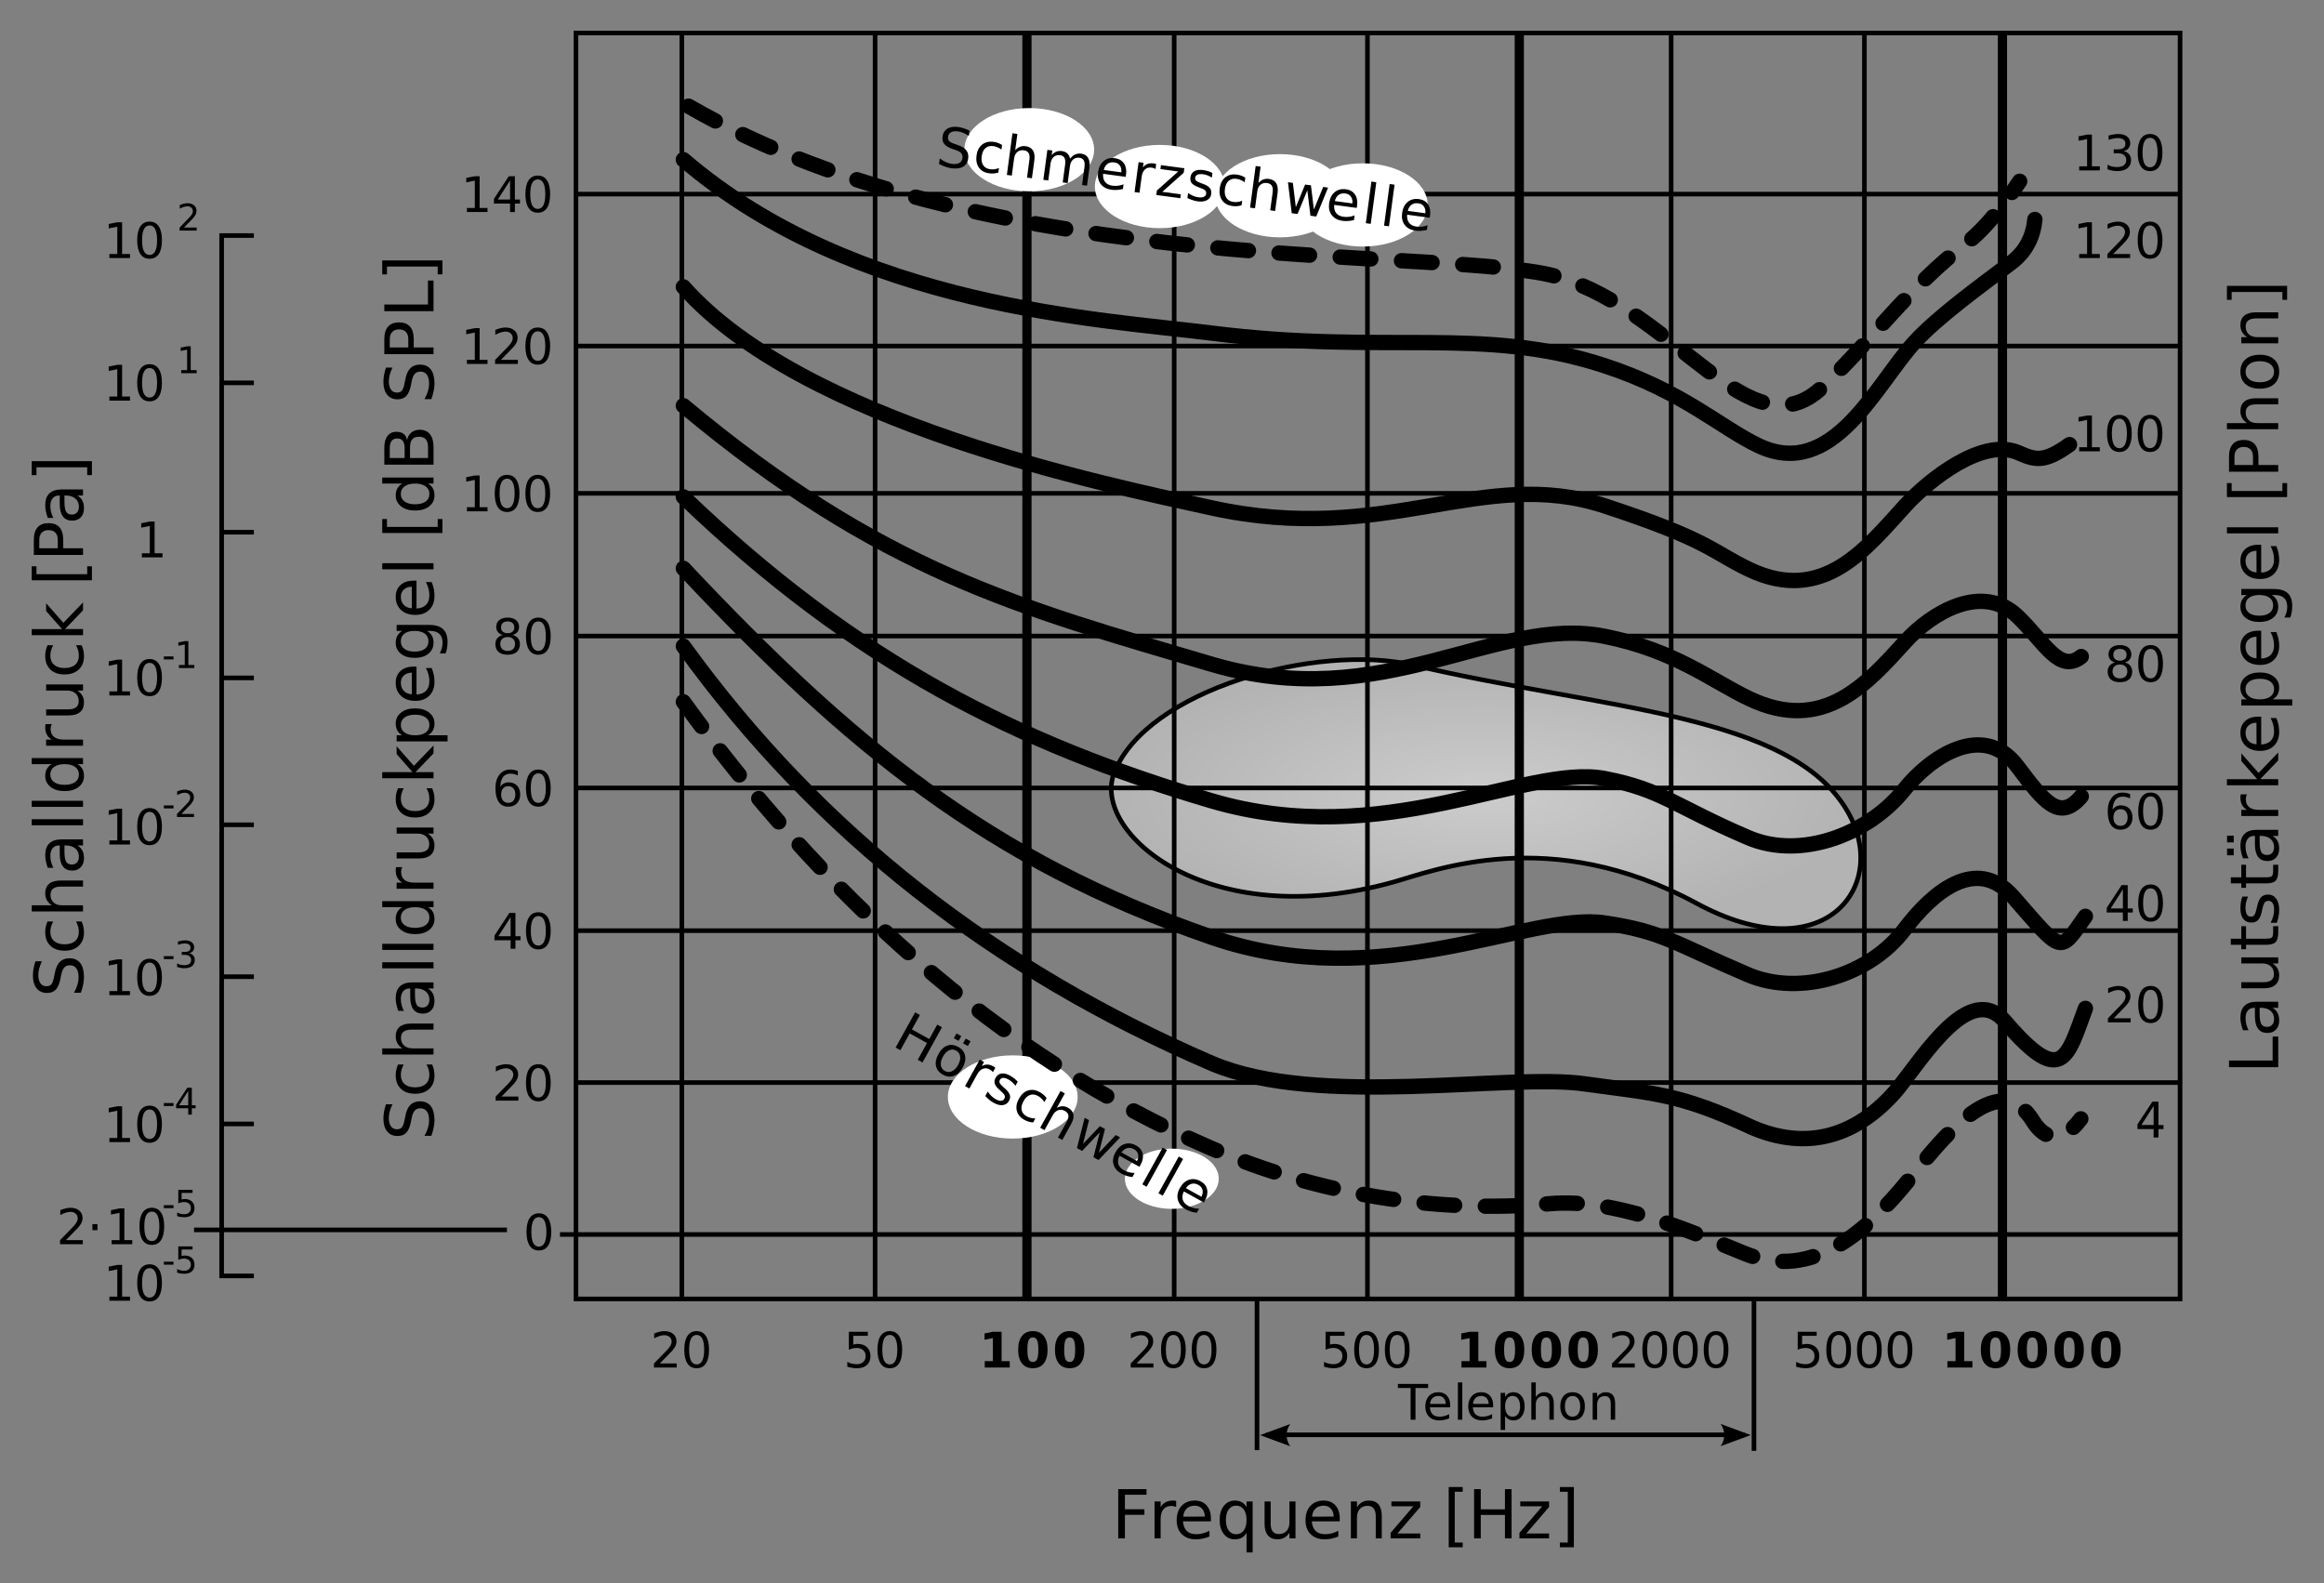 <?xml version="1.0" encoding="UTF-8"?>
<svg width="800px" height="545px" version="1.1" viewBox="0 0 800 545" xmlns="http://www.w3.org/2000/svg" xmlns:xlink="http://www.w3.org/1999/xlink">
<rect x="0" y="0" width="800" height="545" fill="#808080" stroke="none"/>
<defs>
<symbol id="an" overflow="visible">
<path d="m-16.938-2.281v-2.297h15.016v-8.25h1.922v10.547z"/>
</symbol>
<symbol id="j" overflow="visible">
<path d="m-6.391-7.969c0 1.688 0.195 2.859 0.578 3.516 0.387 0.648 1.047 0.969 1.984 0.969 0.742 0 1.328-0.242 1.766-0.734 0.43-0.488 0.641-1.148 0.641-1.984 0-1.164-0.406-2.098-1.219-2.797-0.82-0.695-1.914-1.047-3.281-1.047h-0.469zm-0.859-4.172h7.25v2.094h-1.922c0.773 0.48 1.34 1.074 1.703 1.781 0.363 0.711 0.547 1.578 0.547 2.609 0 1.305-0.363 2.34-1.094 3.109-0.727 0.773-1.707 1.156-2.938 1.156-1.426 0-2.5-0.477-3.219-1.438-0.727-0.957-1.094-2.391-1.094-4.297v-2.922h-0.203c-0.969 0-1.711 0.32-2.234 0.953-0.531 0.625-0.797 1.512-0.797 2.656 0 0.73 0.09 1.438 0.266 2.125 0.18 0.688 0.438 1.352 0.781 1.984h-1.922c-0.289-0.758-0.508-1.5-0.656-2.219-0.156-0.719-0.234-1.422-0.234-2.109 0-1.832 0.48-3.203 1.438-4.109 0.949-0.914 2.391-1.375 4.328-1.375z"/>
</symbol>
<symbol id="q" overflow="visible">
<path d="m-5.016-1.969h-7.688v-2.094h7.609c1.199 0 2.102-0.234 2.703-0.703 0.605-0.469 0.906-1.172 0.906-2.109 0-1.133-0.359-2.023-1.078-2.672-0.719-0.656-1.695-0.984-2.938-0.984h-7.203v-2.094h12.703v2.094h-1.953c0.773 0.5 1.344 1.09 1.719 1.766 0.375 0.668 0.562 1.445 0.562 2.328 0 1.461-0.453 2.57-1.359 3.328-0.906 0.762-2.234 1.141-3.984 1.141z"/>
</symbol>
<symbol id="ak" overflow="visible">
<path d="m-16.312-4.25h3.609v-4.312h1.625v4.312h6.891c1.043 0 1.711-0.141 2-0.422 0.293-0.289 0.438-0.875 0.438-1.75v-2.141h1.75v2.141c0 1.617-0.297 2.731-0.891 3.344-0.602 0.617-1.703 0.922-3.297 0.922h-6.891v1.531h-1.625v-1.531h-3.609z"/>
</symbol>
<symbol id="bw" overflow="visible">
<path d="m-12.328-10.297h1.969c-0.301 0.594-0.523 1.211-0.672 1.844-0.156 0.637-0.234 1.293-0.234 1.969 0 1.043 0.164 1.824 0.484 2.344 0.312 0.512 0.789 0.766 1.422 0.766 0.48 0 0.859-0.18 1.141-0.547 0.273-0.375 0.531-1.125 0.781-2.25l0.172-0.703c0.312-1.488 0.762-2.547 1.344-3.172 0.574-0.625 1.383-0.938 2.422-0.938 1.18 0 2.109 0.469 2.797 1.406s1.031 2.227 1.031 3.859c0 0.68-0.07 1.387-0.203 2.125-0.125 0.742-0.32 1.516-0.594 2.328h-2.156c0.406-0.77 0.711-1.531 0.906-2.281 0.199-0.75 0.297-1.488 0.297-2.219 0-0.988-0.164-1.742-0.5-2.266-0.332-0.531-0.805-0.797-1.422-0.797-0.57 0-1.008 0.195-1.312 0.578-0.301 0.375-0.594 1.211-0.875 2.5l-0.156 0.734c-0.281 1.293-0.703 2.231-1.266 2.812-0.562 0.574-1.332 0.859-2.312 0.859-1.195 0-2.117-0.422-2.766-1.266-0.656-0.852-0.984-2.062-0.984-3.625 0-0.77 0.059-1.492 0.172-2.172 0.117-0.688 0.289-1.316 0.516-1.891z"/>
</symbol>
<symbol id="bv" overflow="visible">
<path d="m-6.391-7.969c0 1.688 0.195 2.859 0.578 3.516 0.387 0.648 1.047 0.969 1.984 0.969 0.742 0 1.328-0.242 1.766-0.734 0.43-0.488 0.641-1.148 0.641-1.984 0-1.164-0.406-2.098-1.219-2.797-0.82-0.695-1.914-1.047-3.281-1.047h-0.469zm-0.859-4.172h7.25v2.094h-1.922c0.773 0.48 1.34 1.074 1.703 1.781 0.363 0.711 0.547 1.578 0.547 2.609 0 1.305-0.363 2.34-1.094 3.109-0.727 0.773-1.707 1.156-2.938 1.156-1.426 0-2.5-0.477-3.219-1.438-0.727-0.957-1.094-2.391-1.094-4.297v-2.922h-0.203c-0.969 0-1.711 0.32-2.234 0.953-0.531 0.625-0.797 1.512-0.797 2.656 0 0.73 0.09 1.438 0.266 2.125 0.18 0.688 0.438 1.352 0.781 1.984h-1.922c-0.289-0.758-0.508-1.5-0.656-2.219-0.156-0.719-0.234-1.422-0.234-2.109 0-1.832 0.48-3.203 1.438-4.109 0.949-0.914 2.391-1.375 4.328-1.375zm-10.359 4.328v-2.312h2.297v2.312zm0 4.438v-2.312h2.297v2.312z"/>
</symbol>
<symbol id="p" overflow="visible">
<path d="m-10.75-9.562c-0.133 0.242-0.234 0.5-0.297 0.781-0.07 0.273-0.109 0.574-0.109 0.906 0 1.18 0.387 2.086 1.156 2.719 0.773 0.625 1.875 0.938 3.312 0.938h6.688v2.109h-12.703v-2.109h1.969c-0.77-0.438-1.344-1.004-1.719-1.703-0.375-0.707-0.562-1.562-0.562-2.562 0-0.145 0.012-0.305 0.031-0.484 0.023-0.176 0.047-0.367 0.078-0.578z"/>
</symbol>
<symbol id="o" overflow="visible">
<path d="m-17.656-2.109v-2.109h10.422l-5.469-6.219v-2.672l5.938 6.734 6.766-7.016v2.719l-6.203 6.453h6.203v2.109z"/>
</symbol>
<symbol id="g" overflow="visible">
<path d="m-6.875-13.062h1.016v9.594c1.438-0.082 2.539-0.508 3.297-1.281 0.75-0.781 1.125-1.863 1.125-3.25 0-0.801-0.098-1.578-0.297-2.328-0.195-0.758-0.492-1.508-0.891-2.25h1.984c0.312 0.75 0.555 1.523 0.719 2.312 0.164 0.781 0.25 1.578 0.25 2.391 0 2.023-0.586 3.625-1.766 4.812-1.176 1.188-2.773 1.781-4.797 1.781-2.07 0-3.719-0.562-4.938-1.688-1.227-1.125-1.844-2.641-1.844-4.547 0-1.707 0.555-3.055 1.656-4.047 1.094-1 2.59-1.5 4.484-1.5zm-0.609 2.078c-1.145 0.023-2.055 0.344-2.734 0.969-0.688 0.625-1.031 1.453-1.031 2.484 0 1.156 0.336 2.09 1 2.797 0.656 0.699 1.586 1.102 2.781 1.203z"/>
</symbol>
<symbol id="am" overflow="visible">
<path d="m-1.906-4.219h6.734v2.109h-17.531v-2.109h1.922c-0.75-0.438-1.305-0.988-1.672-1.656-0.375-0.664-0.562-1.469-0.562-2.406 0-1.539 0.617-2.789 1.844-3.75 1.219-0.969 2.828-1.453 4.828-1.453s3.617 0.484 4.844 1.453c1.219 0.961 1.828 2.211 1.828 3.75 0 0.938-0.184 1.742-0.547 2.406-0.363 0.668-0.926 1.219-1.688 1.656zm-4.438-7.094c-1.531 0-2.734 0.32-3.609 0.953-0.875 0.625-1.312 1.492-1.312 2.594 0 1.105 0.438 1.977 1.312 2.609 0.875 0.625 2.078 0.938 3.609 0.938 1.543 0 2.75-0.312 3.625-0.938 0.867-0.633 1.297-1.504 1.297-2.609 0-1.102-0.43-1.969-1.297-2.594-0.875-0.633-2.082-0.953-3.625-0.953z"/>
</symbol>
<symbol id="al" overflow="visible">
<path d="m-6.5-10.562c-1.508 0-2.68 0.312-3.516 0.938-0.832 0.625-1.25 1.5-1.25 2.625s0.418 2 1.25 2.625c0.836 0.625 2.008 0.938 3.516 0.938 1.5 0 2.668-0.312 3.5-0.938 0.836-0.625 1.25-1.5 1.25-2.625s-0.414-2-1.25-2.625c-0.832-0.625-2-0.938-3.5-0.938zm4.922-2.078c2.164 0 3.773 0.48 4.828 1.438 1.051 0.961 1.578 2.434 1.578 4.422 0 0.73-0.059 1.422-0.172 2.078-0.105 0.648-0.273 1.277-0.5 1.891h-2.016c0.32-0.613 0.562-1.219 0.719-1.812 0.164-0.602 0.25-1.211 0.25-1.828 0-1.375-0.359-2.398-1.078-3.078-0.711-0.688-1.789-1.031-3.234-1.031h-1.031c0.75 0.438 1.312 0.996 1.688 1.672 0.367 0.668 0.547 1.469 0.547 2.406 0 1.562-0.594 2.824-1.781 3.781-1.188 0.949-2.758 1.422-4.719 1.422-1.969 0-3.547-0.473-4.734-1.422-1.188-0.957-1.781-2.219-1.781-3.781 0-0.938 0.188-1.738 0.562-2.406 0.367-0.676 0.922-1.234 1.672-1.672h-1.922v-2.078z"/>
</symbol>
<symbol id="f" overflow="visible">
<path d="m-17.656-2.188v-2.094h17.656v2.094z"/>
</symbol>
<symbol id="k" overflow="visible"></symbol>
<symbol id="w" overflow="visible">
<path d="m-17.656-2v-4.812h1.625v2.719h17.469v-2.719h1.625v4.812z"/>
</symbol>
<symbol id="v" overflow="visible">
<path d="m-15.062-4.578h6.375v-2.875c0-1.07-0.273-1.898-0.828-2.484-0.551-0.582-1.336-0.875-2.359-0.875-1.008 0-1.789 0.293-2.344 0.875-0.562 0.586-0.844 1.414-0.844 2.484zm-1.875 2.297v-5.172c0-1.906 0.434-3.344 1.297-4.312 0.855-0.969 2.109-1.453 3.766-1.453 1.668 0 2.93 0.484 3.781 1.453 0.855 0.969 1.281 2.406 1.281 4.312v2.875h6.812v2.297z"/>
</symbol>
<symbol id="u" overflow="visible">
<path d="m-7.672-12.766h7.672v2.094h-7.594c-1.207 0-2.109 0.234-2.703 0.703-0.602 0.469-0.906 1.172-0.906 2.109 0 1.125 0.359 2.016 1.078 2.672 0.719 0.648 1.699 0.969 2.938 0.969h7.188v2.109h-17.656v-2.109h6.922c-0.758-0.5-1.328-1.086-1.703-1.766-0.383-0.676-0.578-1.457-0.578-2.344 0-1.457 0.453-2.562 1.359-3.312s2.234-1.125 3.984-1.125z"/>
</symbol>
<symbol id="bz" overflow="visible">
<path d="m-11.25-7.125c0 1.125 0.438 2.016 1.312 2.672 0.875 0.648 2.074 0.969 3.594 0.969 1.523 0 2.719-0.32 3.594-0.969 0.875-0.645 1.312-1.535 1.312-2.672 0-1.102-0.438-1.977-1.312-2.625-0.883-0.656-2.082-0.984-3.594-0.984-1.5 0-2.691 0.328-3.578 0.984-0.883 0.648-1.328 1.523-1.328 2.625zm-1.766 0c0-1.812 0.594-3.234 1.781-4.266 1.18-1.039 2.809-1.562 4.891-1.562 2.086 0 3.719 0.523 4.906 1.562 1.18 1.031 1.766 2.453 1.766 4.266 0 1.836-0.586 3.266-1.766 4.297-1.188 1.031-2.82 1.547-4.906 1.547-2.082 0-3.711-0.516-4.891-1.547-1.188-1.031-1.781-2.461-1.781-4.297z"/>
</symbol>
<symbol id="by" overflow="visible">
<path d="m-7.672-12.766h7.672v2.094h-7.594c-1.207 0-2.109 0.234-2.703 0.703-0.602 0.469-0.906 1.172-0.906 2.109 0 1.125 0.359 2.016 1.078 2.672 0.719 0.648 1.699 0.969 2.938 0.969h7.188v2.109h-12.703v-2.109h1.969c-0.758-0.5-1.328-1.086-1.703-1.766-0.383-0.676-0.578-1.457-0.578-2.344 0-1.457 0.453-2.562 1.359-3.312s2.234-1.125 3.984-1.125z"/>
</symbol>
<symbol id="t" overflow="visible">
<path d="m-17.656-7.078h20.719v4.812h-1.625v-2.703h-17.469v2.703h-1.625z"/>
</symbol>
<symbol id="s" overflow="visible">
<path d="m-16.375-12.438h2.234c-0.414 0.867-0.727 1.684-0.938 2.453-0.207 0.773-0.312 1.516-0.312 2.234 0 1.25 0.246 2.215 0.734 2.891 0.48 0.68 1.168 1.016 2.062 1.016 0.75 0 1.32-0.223 1.703-0.672 0.375-0.445 0.684-1.301 0.922-2.562l0.281-1.375c0.324-1.707 0.898-2.969 1.719-3.781 0.824-0.82 1.922-1.234 3.297-1.234 1.637 0 2.883 0.555 3.734 1.656 0.844 1.105 1.266 2.719 1.266 4.844 0 0.805-0.094 1.656-0.281 2.562-0.176 0.906-0.441 1.844-0.797 2.812h-2.359c0.523-0.938 0.918-1.848 1.188-2.734 0.262-0.895 0.391-1.773 0.391-2.641 0-1.312-0.254-2.32-0.766-3.031-0.52-0.707-1.254-1.062-2.203-1.062-0.832 0-1.484 0.258-1.953 0.766-0.469 0.512-0.82 1.352-1.062 2.516l-0.266 1.391c-0.344 1.711-0.875 2.949-1.594 3.719-0.727 0.762-1.738 1.141-3.031 1.141-1.5 0-2.68-0.523-3.547-1.578-0.863-1.062-1.297-2.519-1.297-4.375 0-0.789 0.074-1.598 0.219-2.422 0.148-0.82 0.367-1.664 0.656-2.531z"/>
</symbol>
<symbol id="i" overflow="visible">
<path d="m-12.219-11.344h1.953c-0.32 0.594-0.566 1.188-0.734 1.781-0.164 0.594-0.25 1.195-0.25 1.797 0 1.355 0.434 2.406 1.297 3.156 0.855 0.75 2.059 1.125 3.609 1.125 1.555 0 2.762-0.375 3.625-1.125 0.855-0.75 1.281-1.801 1.281-3.156 0-0.602-0.078-1.203-0.234-1.797-0.164-0.594-0.414-1.188-0.75-1.781h1.938c0.273 0.586 0.477 1.188 0.609 1.812 0.133 0.625 0.203 1.293 0.203 2 0 1.906-0.598 3.43-1.797 4.562-1.207 1.125-2.832 1.688-4.875 1.688-2.07 0-3.703-0.566-4.891-1.703-1.188-1.145-1.781-2.707-1.781-4.688 0-0.645 0.07-1.273 0.203-1.891 0.137-0.613 0.336-1.207 0.594-1.781z"/>
</symbol>
<symbol id="r" overflow="visible">
<path d="m-10.781-10.562h-6.875v-2.078h17.656v2.078h-1.906c0.762 0.438 1.324 0.996 1.688 1.672 0.363 0.668 0.547 1.469 0.547 2.406 0 1.543-0.609 2.797-1.828 3.766-1.227 0.961-2.844 1.438-4.844 1.438s-3.609-0.477-4.828-1.438c-1.227-0.969-1.844-2.223-1.844-3.766 0-0.938 0.188-1.738 0.562-2.406 0.367-0.676 0.922-1.234 1.672-1.672zm4.438 7.125c1.543 0 2.75-0.312 3.625-0.938 0.867-0.633 1.297-1.508 1.297-2.625 0-1.102-0.43-1.973-1.297-2.609-0.875-0.633-2.082-0.953-3.625-0.953-1.531 0-2.734 0.32-3.609 0.953-0.875 0.637-1.312 1.508-1.312 2.609 0 1.117 0.438 1.992 1.312 2.625 0.875 0.625 2.078 0.938 3.609 0.938z"/>
</symbol>
<symbol id="bx" overflow="visible">
<path d="m-8.094-4.578h6.203v-3.672c0-1.238-0.254-2.156-0.766-2.75-0.508-0.594-1.285-0.891-2.328-0.891-1.062 0-1.844 0.297-2.344 0.891-0.508 0.594-0.766 1.512-0.766 2.75zm-6.969 0h5.109v-3.391c0-1.125-0.207-1.957-0.625-2.5-0.414-0.551-1.055-0.828-1.922-0.828-0.852 0-1.492 0.277-1.922 0.828-0.426 0.543-0.641 1.375-0.641 2.5zm-1.875 2.297v-5.859c0-1.75 0.367-3.094 1.094-4.031 0.719-0.945 1.75-1.422 3.094-1.422 1.031 0 1.855 0.246 2.469 0.734 0.617 0.48 1 1.188 1.156 2.125 0.242-1.133 0.746-2.008 1.516-2.625 0.762-0.625 1.719-0.938 2.875-0.938 1.512 0 2.68 0.516 3.5 1.547 0.824 1.023 1.234 2.484 1.234 4.391v6.078z"/>
</symbol>
<symbol id="d" overflow="visible">
<path d="m3.234-1.406h5.828v1.406h-7.828v-1.406c0.633-0.656 1.492-1.535 2.578-2.641 1.094-1.102 1.781-1.812 2.062-2.125 0.539-0.602 0.914-1.113 1.125-1.531 0.207-0.414 0.312-0.82 0.312-1.219 0-0.656-0.23-1.188-0.688-1.594-0.461-0.414-1.059-0.625-1.797-0.625-0.523 0-1.074 0.094-1.656 0.281-0.574 0.18-1.195 0.449-1.859 0.812v-1.688c0.676-0.27 1.305-0.473 1.891-0.609 0.582-0.133 1.113-0.203 1.594-0.203 1.281 0 2.297 0.324 3.047 0.969 0.758 0.637 1.141 1.484 1.141 2.547 0 0.512-0.094 0.996-0.281 1.453-0.188 0.449-0.531 0.98-1.031 1.594-0.137 0.156-0.574 0.621-1.312 1.391-0.742 0.762-1.781 1.824-3.125 3.188z"/>
</symbol>
<symbol id="a" overflow="visible">
<path d="m5.375-11.234c-0.867 0-1.516 0.43-1.953 1.281-0.43 0.844-0.641 2.109-0.641 3.797 0 1.699 0.211 2.969 0.641 3.812 0.438 0.844 1.086 1.266 1.953 1.266 0.852 0 1.492-0.422 1.922-1.266 0.438-0.844 0.656-2.113 0.656-3.812 0-1.688-0.219-2.953-0.656-3.797-0.43-0.852-1.07-1.281-1.922-1.281zm0-1.312c1.375 0 2.426 0.547 3.156 1.641 0.727 1.094 1.094 2.68 1.094 4.75 0 2.086-0.367 3.672-1.094 4.766-0.73 1.086-1.781 1.625-3.156 1.625-1.387 0-2.445-0.539-3.172-1.625-0.73-1.094-1.094-2.68-1.094-4.766 0-2.07 0.363-3.656 1.094-4.75 0.727-1.094 1.785-1.641 3.172-1.641z"/>
</symbol>
<symbol id="n" overflow="visible">
<path d="m1.828-12.328h6.531v1.406h-5.016v3.016c0.25-0.082 0.492-0.141 0.734-0.172 0.238-0.039 0.477-0.062 0.719-0.062 1.375 0 2.461 0.375 3.266 1.125 0.801 0.75 1.203 1.773 1.203 3.062 0 1.324-0.414 2.356-1.234 3.094-0.824 0.73-1.984 1.094-3.484 1.094-0.523 0-1.055-0.047-1.594-0.141-0.531-0.086-1.086-0.207-1.656-0.375v-1.688c0.5 0.273 1.008 0.477 1.531 0.609 0.531 0.137 1.094 0.203 1.688 0.203 0.945 0 1.695-0.25 2.25-0.75 0.562-0.508 0.844-1.191 0.844-2.047 0-0.852-0.281-1.531-0.844-2.031-0.555-0.508-1.305-0.766-2.25-0.766-0.449 0-0.898 0.055-1.344 0.156-0.438 0.094-0.887 0.246-1.344 0.453z"/>
</symbol>
<symbol id="br" overflow="visible">
<path d="m-0.047-12.328h10.406v1.406h-4.359v10.922h-1.672v-10.922h-4.375z"/>
</symbol>
<symbol id="ah" overflow="visible">
<path d="m9.5-5v0.734h-6.984c0.062 1.055 0.375 1.855 0.938 2.406 0.57 0.543 1.359 0.812 2.359 0.812 0.582 0 1.145-0.07 1.688-0.219 0.551-0.145 1.098-0.359 1.641-0.641v1.438c-0.543 0.23-1.102 0.402-1.672 0.516-0.574 0.125-1.156 0.188-1.75 0.188-1.469 0-2.637-0.426-3.5-1.281-0.855-0.863-1.281-2.023-1.281-3.484 0-1.508 0.406-2.707 1.219-3.594 0.812-0.895 1.91-1.344 3.297-1.344 1.25 0 2.234 0.402 2.953 1.203 0.727 0.805 1.094 1.891 1.094 3.266zm-1.531-0.453c-0.012-0.82-0.246-1.484-0.703-1.984-0.449-0.5-1.047-0.75-1.797-0.75-0.844 0-1.523 0.242-2.031 0.719-0.5 0.48-0.793 1.156-0.875 2.031z"/>
</symbol>
<symbol id="bq" overflow="visible">
<path d="m1.594-12.844h1.516v12.844h-1.516z"/>
</symbol>
<symbol id="bp" overflow="visible">
<path d="m3.062-1.391v4.906h-1.531v-12.766h1.531v1.406c0.312-0.551 0.711-0.957 1.203-1.219 0.488-0.27 1.07-0.406 1.75-0.406 1.113 0 2.019 0.449 2.719 1.344 0.707 0.887 1.062 2.059 1.062 3.516 0 1.449-0.355 2.621-1.062 3.516-0.699 0.887-1.605 1.328-2.719 1.328-0.68 0-1.262-0.133-1.75-0.391-0.492-0.27-0.891-0.68-1.203-1.234zm5.156-3.219c0-1.125-0.23-2.004-0.688-2.641-0.461-0.633-1.09-0.953-1.891-0.953-0.805 0-1.434 0.32-1.891 0.953-0.461 0.637-0.688 1.516-0.688 2.641 0 1.117 0.227 1.992 0.688 2.625 0.457 0.637 1.086 0.953 1.891 0.953 0.801 0 1.43-0.316 1.891-0.953 0.457-0.633 0.688-1.508 0.688-2.625z"/>
</symbol>
<symbol id="bo" overflow="visible">
<path d="m9.266-5.578v5.578h-1.516v-5.531c0-0.875-0.172-1.523-0.516-1.953-0.336-0.438-0.844-0.656-1.531-0.656-0.812 0-1.461 0.262-1.938 0.781-0.469 0.523-0.703 1.234-0.703 2.141v5.219h-1.531v-12.844h1.531v5.031c0.363-0.551 0.789-0.961 1.281-1.234 0.488-0.281 1.055-0.422 1.703-0.422 1.062 0 1.863 0.328 2.406 0.984 0.539 0.656 0.812 1.625 0.812 2.906z"/>
</symbol>
<symbol id="bn" overflow="visible">
<path d="m5.172-8.188c-0.812 0-1.461 0.32-1.938 0.953-0.469 0.637-0.703 1.512-0.703 2.625 0 1.105 0.234 1.977 0.703 2.609 0.469 0.637 1.113 0.953 1.938 0.953 0.812 0 1.453-0.316 1.922-0.953 0.469-0.645 0.703-1.516 0.703-2.609s-0.234-1.961-0.703-2.609c-0.469-0.645-1.109-0.969-1.922-0.969zm0-1.281c1.32 0 2.359 0.434 3.109 1.297 0.75 0.855 1.125 2.043 1.125 3.562 0 1.512-0.375 2.699-1.125 3.562-0.75 0.855-1.789 1.281-3.109 1.281-1.324 0-2.359-0.426-3.109-1.281-0.75-0.863-1.125-2.051-1.125-3.562 0-1.52 0.375-2.707 1.125-3.562 0.75-0.863 1.785-1.297 3.109-1.297z"/>
</symbol>
<symbol id="bu" overflow="visible">
<path d="m9.266-5.578v5.578h-1.516v-5.531c0-0.875-0.172-1.523-0.516-1.953-0.336-0.438-0.844-0.656-1.531-0.656-0.812 0-1.461 0.262-1.938 0.781-0.469 0.523-0.703 1.234-0.703 2.141v5.219h-1.531v-9.25h1.531v1.438c0.363-0.551 0.789-0.961 1.281-1.234 0.488-0.281 1.055-0.422 1.703-0.422 1.062 0 1.863 0.328 2.406 0.984 0.539 0.656 0.812 1.625 0.812 2.906z"/>
</symbol>
<symbol id="h" overflow="visible">
<path d="m6.391-10.875-4.219 6.578h4.219zm-0.438-1.453h2.094v8.031h1.75v1.391h-1.75v2.906h-1.656v-2.906h-5.562v-1.609z"/>
</symbol>
<symbol id="aj" overflow="visible">
<path d="m5.578-6.828c-0.75 0-1.344 0.258-1.781 0.766-0.438 0.512-0.656 1.215-0.656 2.109 0 0.887 0.219 1.59 0.656 2.109 0.438 0.512 1.031 0.766 1.781 0.766s1.344-0.254 1.781-0.766c0.438-0.52 0.656-1.223 0.656-2.109 0-0.895-0.219-1.598-0.656-2.109-0.438-0.508-1.031-0.766-1.781-0.766zm3.297-5.219v1.516c-0.418-0.195-0.84-0.348-1.266-0.453-0.418-0.102-0.84-0.156-1.266-0.156-1.094 0-1.934 0.371-2.516 1.109-0.586 0.742-0.914 1.867-0.984 3.375 0.32-0.477 0.727-0.844 1.219-1.094 0.488-0.258 1.023-0.391 1.609-0.391 1.238 0 2.219 0.375 2.938 1.125s1.078 1.773 1.078 3.062c0 1.262-0.375 2.277-1.125 3.047-0.75 0.762-1.746 1.141-2.984 1.141-1.43 0-2.523-0.539-3.281-1.625-0.75-1.094-1.125-2.68-1.125-4.766 0-1.945 0.461-3.5 1.391-4.656 0.926-1.156 2.164-1.734 3.719-1.734 0.414 0 0.836 0.043 1.266 0.125 0.426 0.086 0.867 0.211 1.328 0.375z"/>
</symbol>
<symbol id="ai" overflow="visible">
<path d="m5.375-5.859c-0.793 0-1.418 0.215-1.875 0.641-0.449 0.43-0.672 1.012-0.672 1.75 0 0.742 0.223 1.324 0.672 1.75 0.457 0.43 1.082 0.641 1.875 0.641 0.789 0 1.41-0.211 1.859-0.641 0.457-0.426 0.688-1.008 0.688-1.75 0-0.738-0.23-1.32-0.688-1.75-0.449-0.426-1.07-0.641-1.859-0.641zm-1.672-0.703c-0.719-0.176-1.277-0.508-1.672-1-0.398-0.488-0.594-1.086-0.594-1.797 0-0.977 0.348-1.754 1.047-2.328 0.695-0.57 1.66-0.859 2.891-0.859 1.219 0 2.176 0.289 2.875 0.859 0.695 0.574 1.047 1.352 1.047 2.328 0 0.711-0.199 1.309-0.594 1.797-0.398 0.492-0.949 0.824-1.656 1 0.801 0.188 1.426 0.559 1.875 1.109 0.445 0.543 0.672 1.203 0.672 1.984 0 1.199-0.367 2.117-1.094 2.75-0.73 0.637-1.773 0.953-3.125 0.953-1.367 0-2.414-0.316-3.141-0.953-0.73-0.633-1.094-1.551-1.094-2.75 0-0.781 0.223-1.441 0.672-1.984 0.457-0.551 1.086-0.922 1.891-1.109zm-0.609-2.641c0 0.648 0.195 1.148 0.594 1.5 0.395 0.355 0.957 0.531 1.688 0.531 0.707 0 1.266-0.176 1.672-0.531 0.406-0.352 0.609-0.852 0.609-1.5 0-0.633-0.203-1.129-0.609-1.484-0.406-0.363-0.965-0.547-1.672-0.547-0.73 0-1.293 0.184-1.688 0.547-0.398 0.355-0.594 0.852-0.594 1.484z"/>
</symbol>
<symbol id="b" overflow="visible">
<path d="m2.094-1.406h2.719v-9.406l-2.953 0.594v-1.516l2.938-0.594h1.672v10.922h2.719v1.406h-7.094z"/>
</symbol>
<symbol id="bt" overflow="visible">
<path d="m1.812-6.922h1.734v2.094h-1.734z"/>
</symbol>
<symbol id="bs" overflow="visible">
<path d="m6.859-6.641c0.789 0.168 1.41 0.523 1.859 1.062 0.445 0.543 0.672 1.211 0.672 2 0 1.211-0.418 2.148-1.25 2.812-0.836 0.668-2.023 1-3.562 1-0.523 0-1.059-0.055-1.609-0.156-0.543-0.094-1.105-0.242-1.688-0.453v-1.609c0.469 0.273 0.973 0.48 1.516 0.625 0.551 0.137 1.129 0.203 1.734 0.203 1.039 0 1.832-0.207 2.375-0.625 0.551-0.414 0.828-1.016 0.828-1.797 0-0.727-0.258-1.297-0.766-1.703-0.512-0.414-1.219-0.625-2.125-0.625h-1.422v-1.359h1.5c0.812 0 1.438-0.16 1.875-0.484 0.438-0.332 0.656-0.805 0.656-1.422 0-0.633-0.227-1.117-0.672-1.453-0.449-0.344-1.094-0.516-1.938-0.516-0.449 0-0.938 0.055-1.469 0.156-0.523 0.094-1.094 0.246-1.719 0.453v-1.484c0.633-0.176 1.227-0.305 1.781-0.391 0.551-0.094 1.07-0.141 1.562-0.141 1.258 0 2.258 0.289 3 0.859 0.738 0.574 1.109 1.352 1.109 2.328 0 0.688-0.199 1.266-0.594 1.734-0.387 0.469-0.938 0.797-1.656 0.984z"/>
</symbol>
<symbol id="m" overflow="visible">
<path d="m1.984-2.203h2.797v-7.953l-2.875 0.594v-2.172l2.859-0.594h3.016v10.125h2.812v2.203h-8.609z"/>
</symbol>
<symbol id="c" overflow="visible">
<path d="m7.766-6.172c0-1.539-0.148-2.625-0.438-3.25-0.281-0.633-0.766-0.953-1.453-0.953-0.68 0-1.164 0.32-1.453 0.953-0.293 0.625-0.438 1.711-0.438 3.25 0 1.555 0.145 2.652 0.438 3.297 0.289 0.637 0.773 0.953 1.453 0.953 0.676 0 1.16-0.316 1.453-0.953 0.289-0.645 0.438-1.742 0.438-3.297zm3.172 0.016c0 2.043-0.438 3.621-1.312 4.734-0.875 1.105-2.125 1.656-3.75 1.656-1.617 0-2.867-0.551-3.75-1.656-0.875-1.113-1.312-2.691-1.312-4.734 0-2.039 0.438-3.613 1.312-4.719 0.883-1.113 2.133-1.672 3.75-1.672 1.625 0 2.875 0.559 3.75 1.672 0.875 1.105 1.312 2.68 1.312 4.719z"/>
</symbol>
<symbol id="bm" overflow="visible">
<path d="m2.281-16.953h9.734v1.938h-7.438v4.984h6.703v1.938h-6.703v8.094h-2.297z"/>
</symbol>
<symbol id="bj" overflow="visible">
<path d="m9.547-10.766c-0.23-0.133-0.484-0.234-0.766-0.297-0.273-0.062-0.574-0.094-0.906-0.094-1.18 0-2.086 0.387-2.719 1.156-0.637 0.762-0.953 1.859-0.953 3.297v6.703h-2.094v-12.719h2.094v1.984c0.438-0.77 1.008-1.344 1.719-1.719 0.707-0.375 1.562-0.562 2.562-0.562 0.145 0 0.301 0.012 0.469 0.031 0.176 0.012 0.375 0.039 0.594 0.078z"/>
</symbol>
<symbol id="ag" overflow="visible">
<path d="m13.062-6.875v1.016h-9.609c0.094 1.438 0.523 2.539 1.297 3.297 0.781 0.75 1.863 1.125 3.25 1.125 0.801 0 1.578-0.098 2.328-0.297 0.75-0.195 1.492-0.492 2.234-0.891v1.984c-0.742 0.312-1.508 0.555-2.297 0.719-0.781 0.164-1.578 0.25-2.391 0.25-2.031 0-3.641-0.586-4.828-1.766-1.18-1.188-1.766-2.785-1.766-4.797 0-2.082 0.562-3.734 1.688-4.953s2.641-1.828 4.547-1.828c1.707 0 3.055 0.555 4.047 1.656 1 1.094 1.5 2.59 1.5 4.484zm-2.094-0.625c-0.012-1.133-0.328-2.039-0.953-2.719-0.625-0.688-1.453-1.031-2.484-1.031-1.168 0-2.102 0.328-2.797 0.984-0.699 0.656-1.102 1.586-1.203 2.781z"/>
</symbol>
<symbol id="bi" overflow="visible">
<path d="m3.438-6.344c0 1.531 0.312 2.734 0.938 3.609 0.633 0.875 1.504 1.312 2.609 1.312 1.102 0 1.973-0.438 2.609-1.312 0.633-0.875 0.953-2.078 0.953-3.609 0-1.539-0.32-2.742-0.953-3.609-0.637-0.875-1.508-1.312-2.609-1.312-1.105 0-1.977 0.438-2.609 1.312-0.625 0.867-0.938 2.07-0.938 3.609zm7.109 4.438c-0.438 0.762-0.992 1.324-1.656 1.688-0.668 0.363-1.469 0.547-2.406 0.547-1.543 0-2.797-0.609-3.766-1.828-0.961-1.227-1.438-2.844-1.438-4.844s0.477-3.609 1.438-4.828c0.969-1.227 2.223-1.844 3.766-1.844 0.938 0 1.738 0.184 2.406 0.547 0.664 0.367 1.219 0.93 1.656 1.688v-1.938h2.094v17.562h-2.094z"/>
</symbol>
<symbol id="bh" overflow="visible">
<path d="m1.969-5.016v-7.703h2.094v7.625c0 1.199 0.234 2.102 0.703 2.703 0.469 0.605 1.172 0.906 2.109 0.906 1.125 0 2.016-0.359 2.672-1.078s0.984-1.695 0.984-2.938v-7.219h2.078v12.719h-2.078v-1.953c-0.512 0.773-1.102 1.344-1.766 1.719-0.668 0.375-1.445 0.562-2.328 0.562-1.461 0-2.57-0.453-3.328-1.359-0.762-0.906-1.141-2.234-1.141-3.984z"/>
</symbol>
<symbol id="bg" overflow="visible">
<path d="m12.75-7.672v7.672h-2.078v-7.609c0-1.195-0.242-2.094-0.719-2.688-0.469-0.602-1.172-0.906-2.109-0.906-1.125 0-2.016 0.359-2.672 1.078-0.648 0.719-0.969 1.699-0.969 2.938v7.188h-2.094v-12.719h2.094v1.984c0.5-0.77 1.086-1.344 1.766-1.719 0.676-0.375 1.457-0.562 2.344-0.562 1.457 0 2.562 0.453 3.312 1.359 0.75 0.898 1.125 2.227 1.125 3.984z"/>
</symbol>
<symbol id="af" overflow="visible">
<path d="m1.281-12.719h9.922v1.906l-7.859 9.141h7.859v1.672h-10.203v-1.906l7.844-9.141h-7.562z"/>
</symbol>
<symbol id="bf" overflow="visible"></symbol>
<symbol id="be" overflow="visible">
<path d="m2-17.672h4.812v1.625h-2.734v17.484h2.734v1.625h-4.812z"/>
</symbol>
<symbol id="bl" overflow="visible">
<path d="m2.281-16.953h2.297v6.953h8.328v-6.953h2.281v16.953h-2.281v-8.078h-8.328v8.078h-2.297z"/>
</symbol>
<symbol id="bk" overflow="visible">
<path d="m7.062-17.672v20.734h-4.812v-1.625h2.719v-17.484h-2.719v-1.625z"/>
</symbol>
<symbol id="bd" overflow="visible">
<path d="m11.859-11.922-0.234 1.812c-0.668-0.438-1.305-0.781-1.906-1.031-0.605-0.258-1.199-0.426-1.781-0.5-1.012-0.133-1.82-0.039-2.422 0.281-0.594 0.324-0.938 0.844-1.031 1.562-0.086 0.605 0.035 1.09 0.359 1.453 0.32 0.355 0.984 0.699 1.984 1.031l1.078 0.391c1.352 0.438 2.312 1.039 2.875 1.797 0.57 0.75 0.785 1.684 0.641 2.797-0.188 1.336-0.777 2.281-1.766 2.844-0.98 0.57-2.324 0.742-4.031 0.516-0.656-0.094-1.344-0.266-2.062-0.516-0.711-0.242-1.438-0.555-2.188-0.953l0.266-1.922c0.695 0.531 1.391 0.961 2.078 1.281 0.695 0.312 1.398 0.516 2.109 0.609 1.051 0.137 1.891 0.031 2.516-0.312 0.633-0.344 1.004-0.898 1.109-1.672 0.094-0.664-0.043-1.219-0.406-1.656-0.355-0.438-1-0.812-1.938-1.125l-1.094-0.375c-1.344-0.457-2.289-1.02-2.828-1.688-0.543-0.676-0.742-1.539-0.594-2.594 0.156-1.219 0.707-2.117 1.656-2.703 0.957-0.582 2.188-0.773 3.688-0.578 0.645 0.094 1.289 0.246 1.938 0.453 0.656 0.199 1.316 0.465 1.984 0.797z"/>
</symbol>
<symbol id="ad" overflow="visible">
<path d="m10.516-8.672-0.203 1.578c-0.449-0.32-0.906-0.582-1.375-0.781-0.461-0.195-0.938-0.332-1.438-0.406-1.094-0.145-1.996 0.09-2.703 0.703-0.699 0.617-1.133 1.555-1.297 2.812-0.168 1.262 0.004 2.281 0.516 3.062 0.52 0.781 1.328 1.246 2.422 1.391 0.5 0.074 0.992 0.074 1.484 0 0.5-0.07 1.008-0.211 1.531-0.422l-0.219 1.562c-0.5 0.164-1.012 0.27-1.531 0.312-0.523 0.039-1.07 0.023-1.641-0.047-1.543-0.211-2.711-0.859-3.5-1.953-0.781-1.102-1.062-2.484-0.844-4.141 0.227-1.688 0.867-2.945 1.922-3.781 1.062-0.844 2.391-1.16 3.984-0.953 0.531 0.074 1.035 0.199 1.516 0.375 0.477 0.18 0.938 0.406 1.375 0.688z"/>
</symbol>
<symbol id="ac" overflow="visible">
<path d="m11.172-4.828-0.844 6.219-1.688-0.234 0.828-6.156c0.133-0.988 0.047-1.75-0.266-2.281s-0.855-0.848-1.625-0.953c-0.918-0.125-1.68 0.07-2.281 0.578-0.605 0.512-0.977 1.273-1.109 2.281l-0.781 5.828-1.703-0.219 1.922-14.328 1.703 0.219-0.75 5.625c0.488-0.551 1.031-0.945 1.625-1.188 0.594-0.238 1.242-0.312 1.953-0.219 1.188 0.156 2.031 0.648 2.531 1.469 0.508 0.812 0.672 1.934 0.484 3.359z"/>
</symbol>
<symbol id="bc" overflow="visible">
<path d="m10.906-7.016c0.52-0.695 1.098-1.188 1.734-1.469 0.645-0.289 1.367-0.383 2.172-0.281 1.062 0.148 1.832 0.637 2.312 1.469 0.477 0.836 0.629 1.945 0.453 3.328l-0.844 6.219-1.703-0.234 0.828-6.156c0.133-1 0.062-1.758-0.219-2.281-0.281-0.52-0.781-0.832-1.5-0.938-0.887-0.113-1.621 0.09-2.203 0.609-0.586 0.512-0.945 1.273-1.078 2.281l-0.781 5.828-1.703-0.234 0.828-6.156c0.133-1 0.055-1.758-0.234-2.281-0.281-0.531-0.789-0.844-1.516-0.938-0.867-0.113-1.594 0.09-2.188 0.609-0.586 0.512-0.945 1.266-1.078 2.266l-0.781 5.828-1.703-0.219 1.391-10.312 1.703 0.219-0.219 1.609c0.477-0.57 1.004-0.973 1.578-1.203 0.582-0.238 1.242-0.305 1.984-0.203 0.738 0.094 1.348 0.371 1.828 0.828 0.477 0.449 0.789 1.055 0.938 1.812z"/>
</symbol>
<symbol id="l" overflow="visible">
<path d="m11.328-4.156-0.109 0.828-7.781-1.047c-0.086 1.18 0.145 2.117 0.688 2.812 0.551 0.699 1.391 1.125 2.516 1.281 0.656 0.086 1.297 0.09 1.922 0.016 0.633-0.082 1.27-0.242 1.906-0.484l-0.203 1.594c-0.648 0.176-1.297 0.285-1.953 0.328-0.648 0.051-1.305 0.035-1.969-0.047-1.637-0.219-2.875-0.871-3.719-1.953-0.836-1.094-1.141-2.453-0.922-4.078 0.227-1.695 0.863-2.977 1.906-3.844 1.051-0.875 2.348-1.207 3.891-1 1.383 0.188 2.422 0.789 3.109 1.797 0.688 1 0.926 2.266 0.719 3.797zm-1.625-0.719c0.113-0.938-0.047-1.711-0.484-2.328-0.43-0.625-1.062-0.988-1.906-1.094-0.938-0.133-1.727 0.031-2.359 0.5-0.637 0.461-1.062 1.164-1.281 2.109z"/>
</symbol>
<symbol id="bb" overflow="visible">
<path d="m8.922-7.672c-0.18-0.145-0.375-0.258-0.594-0.344-0.219-0.082-0.465-0.141-0.734-0.172-0.961-0.125-1.734 0.09-2.328 0.641-0.594 0.543-0.969 1.398-1.125 2.562l-0.734 5.438-1.703-0.219 1.391-10.312 1.703 0.219-0.219 1.609c0.445-0.57 0.973-0.973 1.578-1.203 0.613-0.227 1.328-0.289 2.141-0.188 0.113 0.023 0.238 0.047 0.375 0.078 0.145 0.031 0.301 0.078 0.469 0.141z"/>
</symbol>
<symbol id="ba" overflow="visible">
<path d="m2.422-10.172 8.047 1.078-0.219 1.547-7.359 6.562 6.375 0.859-0.188 1.344-8.266-1.109 0.203-1.547 7.359-6.547-6.141-0.828z"/>
</symbol>
<symbol id="az" overflow="visible">
<path d="m9.688-8.875-0.219 1.594c-0.449-0.301-0.922-0.551-1.422-0.75-0.5-0.195-1.023-0.332-1.562-0.406-0.836-0.113-1.484-0.066-1.953 0.141-0.461 0.199-0.727 0.555-0.797 1.062-0.055 0.398 0.055 0.73 0.328 1 0.281 0.262 0.859 0.555 1.734 0.875l0.578 0.203c1.156 0.418 1.953 0.898 2.391 1.438 0.445 0.543 0.613 1.234 0.5 2.078-0.125 0.961-0.605 1.66-1.438 2.109-0.824 0.457-1.902 0.598-3.234 0.422-0.543-0.074-1.105-0.211-1.688-0.406-0.586-0.188-1.199-0.43-1.844-0.719l0.234-1.75c0.582 0.406 1.164 0.734 1.75 0.984 0.594 0.25 1.188 0.414 1.781 0.484 0.801 0.117 1.43 0.062 1.891-0.156 0.469-0.219 0.734-0.57 0.797-1.062 0.062-0.469-0.047-0.844-0.328-1.125-0.273-0.289-0.922-0.617-1.953-0.984l-0.547-0.219c-1.012-0.375-1.727-0.816-2.141-1.328-0.406-0.52-0.555-1.18-0.438-1.984 0.125-0.969 0.566-1.672 1.328-2.109 0.758-0.438 1.77-0.57 3.031-0.406 0.633 0.094 1.219 0.227 1.75 0.391 0.531 0.168 1.02 0.375 1.469 0.625z"/>
</symbol>
<symbol id="ay" overflow="visible">
<path d="m2.188-10.203 1.688 0.219 1.016 8.344 3.203-7.766 2 0.266 1.016 8.328 3.203-7.766 1.688 0.234-4.078 9.953-2-0.281-1.062-8.75-3.375 8.156-2-0.266z"/>
</symbol>
<symbol id="ae" overflow="visible">
<path d="m3.703-14.094 1.688 0.234-1.922 14.328-1.688-0.234z"/>
</symbol>
<symbol id="ax" overflow="visible">
<path d="m8.344-11.219 1.641 0.906-2.75 4.969 5.969 3.312 2.75-4.969 1.641 0.906-6.719 12.125-1.641-0.906 3.203-5.781-5.969-3.312-3.203 5.781-1.641-0.906z"/>
</symbol>
<symbol id="aw" overflow="visible">
<path d="m9.547-5.219c-0.805-0.445-1.609-0.488-2.422-0.125-0.812 0.367-1.523 1.094-2.125 2.188-0.605 1.086-0.852 2.07-0.734 2.953 0.113 0.883 0.578 1.551 1.391 2 0.789 0.438 1.594 0.469 2.406 0.094 0.82-0.367 1.535-1.09 2.141-2.172 0.594-1.082 0.828-2.066 0.703-2.953-0.117-0.883-0.57-1.547-1.359-1.984zm0.703-1.281c1.289 0.719 2.07 1.711 2.344 2.969 0.281 1.262 0.008 2.641-0.812 4.141-0.824 1.477-1.844 2.438-3.062 2.875-1.211 0.438-2.461 0.297-3.75-0.422-1.312-0.73-2.106-1.727-2.375-2.984-0.262-1.258 0.02-2.629 0.844-4.109 0.82-1.5 1.832-2.469 3.031-2.906 1.207-0.438 2.469-0.289 3.781 0.438zm2.578-2.859 1.656 0.906-0.922 1.641-1.656-0.906zm-3.172-1.766 1.641 0.906-0.922 1.641-1.641-0.906z"/>
</symbol>
<symbol id="av" overflow="visible">
<path d="m11.094-3.922c-0.105-0.176-0.246-0.344-0.422-0.5-0.168-0.156-0.375-0.301-0.625-0.438-0.836-0.469-1.633-0.551-2.391-0.25-0.762 0.293-1.43 0.953-2 1.984l-2.656 4.797-1.484-0.828 5.047-9.109 1.484 0.828-0.797 1.422c0.633-0.375 1.273-0.555 1.922-0.547 0.645 0 1.328 0.199 2.047 0.594 0.113 0.062 0.227 0.137 0.344 0.219 0.113 0.086 0.238 0.184 0.375 0.297z"/>
</symbol>
<symbol id="au" overflow="visible">
<path d="m12.25-4.75-0.781 1.406c-0.305-0.438-0.652-0.832-1.047-1.188-0.387-0.363-0.828-0.688-1.328-0.969-0.73-0.406-1.344-0.598-1.844-0.578-0.5 0.023-0.883 0.258-1.141 0.703-0.188 0.355-0.203 0.703-0.047 1.047 0.164 0.344 0.594 0.836 1.281 1.469l0.469 0.391c0.926 0.812 1.5 1.555 1.719 2.219 0.219 0.656 0.125 1.352-0.281 2.094-0.469 0.844-1.18 1.328-2.125 1.453-0.938 0.125-1.992-0.141-3.156-0.797-0.492-0.273-0.977-0.602-1.453-0.984-0.469-0.387-0.945-0.836-1.422-1.344l0.844-1.547c0.395 0.594 0.816 1.109 1.266 1.547 0.457 0.438 0.953 0.801 1.484 1.094 0.695 0.395 1.301 0.578 1.812 0.547 0.52-0.031 0.898-0.266 1.141-0.703 0.227-0.406 0.266-0.793 0.109-1.156-0.156-0.375-0.641-0.914-1.453-1.625l-0.453-0.406c-0.812-0.719-1.312-1.391-1.5-2.016-0.188-0.633-0.09-1.301 0.297-2 0.469-0.863 1.133-1.359 2-1.484 0.863-0.133 1.852 0.105 2.969 0.719 0.551 0.312 1.051 0.648 1.5 1 0.445 0.355 0.828 0.727 1.141 1.109z"/>
</symbol>
<symbol id="at" overflow="visible">
<path d="m12.969-4.25-0.766 1.391c-0.312-0.469-0.652-0.875-1.016-1.219-0.355-0.352-0.75-0.648-1.188-0.891-0.969-0.539-1.891-0.648-2.766-0.328-0.875 0.312-1.621 1.027-2.234 2.141-0.617 1.105-0.828 2.117-0.641 3.031 0.195 0.906 0.781 1.629 1.75 2.172 0.438 0.238 0.898 0.414 1.391 0.531 0.488 0.125 1.02 0.188 1.594 0.188l-0.766 1.375c-0.543-0.023-1.062-0.109-1.562-0.266-0.492-0.156-0.992-0.371-1.5-0.641-1.375-0.773-2.231-1.812-2.562-3.125-0.324-1.301-0.078-2.68 0.734-4.141 0.82-1.488 1.875-2.43 3.156-2.828 1.281-0.406 2.633-0.211 4.062 0.578 0.445 0.25 0.863 0.547 1.25 0.891 0.383 0.344 0.738 0.727 1.062 1.141z"/>
</symbol>
<symbol id="as" overflow="visible">
<path d="m12.172-0.438-3.047 5.5-1.484-0.828 3.016-5.438c0.477-0.863 0.664-1.602 0.562-2.219-0.105-0.625-0.496-1.125-1.172-1.5-0.805-0.438-1.578-0.523-2.328-0.266-0.75 0.25-1.375 0.824-1.875 1.719l-2.844 5.141-1.484-0.828 7-12.641 1.484 0.828-2.75 4.953c0.664-0.344 1.316-0.52 1.953-0.531 0.633-0.008 1.27 0.164 1.906 0.516 1.039 0.586 1.648 1.352 1.828 2.297 0.188 0.949-0.07 2.047-0.766 3.297z"/>
</symbol>
<symbol id="ar" overflow="visible">
<path d="m5.75-8.719 1.484 0.828-2.062 8.141 5.797-6.078 1.766 0.969-2.078 8.156 5.797-6.078 1.5 0.828-7.438 7.781-1.75-0.969 2.172-8.562-6.094 6.391-1.766-0.984z"/>
</symbol>
<symbol id="ab" overflow="visible">
<path d="m12.062 0.266-0.391 0.719-6.875-3.812c-0.512 1.062-0.641 2.016-0.391 2.859 0.258 0.852 0.883 1.555 1.875 2.109 0.582 0.32 1.18 0.562 1.797 0.719 0.613 0.156 1.258 0.238 1.938 0.25l-0.781 1.406c-0.648-0.062-1.289-0.195-1.922-0.391-0.625-0.188-1.23-0.445-1.812-0.766-1.449-0.805-2.367-1.867-2.75-3.188-0.375-1.312-0.164-2.688 0.641-4.125 0.82-1.5 1.875-2.461 3.156-2.891 1.289-0.426 2.617-0.258 3.984 0.5 1.227 0.68 1.977 1.609 2.25 2.797 0.281 1.188 0.039 2.461-0.719 3.812zm-1.234-1.266c0.426-0.832 0.551-1.613 0.375-2.344-0.18-0.738-0.633-1.305-1.359-1.703-0.836-0.469-1.633-0.602-2.391-0.406-0.762 0.199-1.414 0.699-1.953 1.5z"/>
</symbol>
<symbol id="aa" overflow="visible">
<path d="m8.578-11.766 1.484 0.828-7 12.641-1.484-0.828z"/>
</symbol>
<symbol id="e" overflow="visible">
<path d="m0.625-3.984h3.328v1.016h-3.328z"/>
</symbol>
<symbol id="aq" overflow="visible">
<path d="m4.797-8.156-3.156 4.938h3.156zm-0.328-1.094h1.562v6.031h1.312v1.031h-1.312v2.188h-1.234v-2.188h-4.172v-1.203z"/>
</symbol>
<symbol id="z" overflow="visible">
<path d="m1.375-9.25h4.906v1.047h-3.766v2.281c0.176-0.062 0.352-0.109 0.531-0.141 0.188-0.031 0.367-0.047 0.547-0.047 1.031 0 1.848 0.281 2.453 0.844 0.602 0.562 0.906 1.328 0.906 2.297 0 1-0.312 1.777-0.938 2.328-0.617 0.543-1.484 0.812-2.609 0.812-0.387 0-0.781-0.031-1.188-0.094-0.398-0.062-0.809-0.16-1.234-0.297v-1.25c0.363 0.199 0.742 0.352 1.141 0.453 0.395 0.094 0.816 0.141 1.266 0.141 0.707 0 1.27-0.188 1.688-0.562 0.414-0.375 0.625-0.883 0.625-1.531 0-0.645-0.211-1.156-0.625-1.531-0.418-0.375-0.98-0.562-1.688-0.562-0.336 0-0.668 0.039-1 0.109-0.336 0.074-0.672 0.188-1.016 0.344z"/>
</symbol>
<symbol id="ap" overflow="visible">
<path d="m5.141-4.984c0.594 0.125 1.055 0.391 1.391 0.797 0.344 0.406 0.516 0.906 0.516 1.5 0 0.918-0.312 1.625-0.938 2.125-0.625 0.492-1.516 0.734-2.672 0.734-0.387 0-0.789-0.039-1.203-0.109-0.406-0.07-0.828-0.188-1.266-0.344v-1.203c0.344 0.199 0.719 0.352 1.125 0.453 0.414 0.105 0.848 0.156 1.297 0.156 0.789 0 1.391-0.148 1.797-0.453 0.406-0.312 0.609-0.766 0.609-1.359 0-0.539-0.195-0.961-0.578-1.266-0.375-0.312-0.902-0.469-1.578-0.469h-1.078v-1.031h1.125c0.613 0 1.082-0.117 1.406-0.359 0.332-0.25 0.5-0.609 0.5-1.078s-0.172-0.828-0.516-1.078c-0.336-0.258-0.812-0.391-1.438-0.391-0.344 0-0.715 0.039-1.109 0.109-0.387 0.074-0.812 0.188-1.281 0.344v-1.109c0.469-0.133 0.91-0.234 1.328-0.297 0.414-0.07 0.805-0.109 1.172-0.109 0.945 0 1.695 0.219 2.25 0.656 0.551 0.43 0.828 1.012 0.828 1.75 0 0.512-0.148 0.945-0.438 1.297-0.293 0.355-0.711 0.602-1.25 0.734z"/>
</symbol>
<symbol id="y" overflow="visible">
<path d="m2.438-1.047h4.359v1.047h-5.875v-1.047c0.477-0.5 1.125-1.16 1.938-1.984 0.82-0.832 1.336-1.367 1.547-1.609 0.406-0.445 0.688-0.828 0.844-1.141s0.234-0.617 0.234-0.922c0-0.488-0.172-0.883-0.516-1.188-0.344-0.312-0.793-0.469-1.344-0.469-0.398 0-0.812 0.07-1.25 0.203-0.43 0.137-0.891 0.34-1.391 0.609v-1.25c0.508-0.207 0.984-0.363 1.422-0.469 0.438-0.102 0.832-0.156 1.188-0.156 0.957 0 1.723 0.242 2.297 0.719 0.57 0.48 0.859 1.121 0.859 1.922 0 0.387-0.074 0.75-0.219 1.094-0.148 0.336-0.406 0.734-0.781 1.203-0.105 0.117-0.434 0.461-0.984 1.031-0.555 0.574-1.328 1.375-2.328 2.406z"/>
</symbol>
<symbol id="x" overflow="visible">
<path d="m1.578-1.047h2.031v-7.062l-2.219 0.453v-1.141l2.203-0.453h1.25v8.203h2.047v1.047h-5.312z"/>
</symbol>
<radialGradient id="ao" cx="242.07" cy="124" r="61.449" gradientTransform="matrix(1 0 0 .363 0 79.019)" gradientUnits="userSpaceOnUse">
<stop stop-color="#ccc" offset="0"/>
<stop stop-color="#b3b3b3" offset="1"/>
</radialGradient>
</defs>
<path transform="matrix(2.112 0 0 2.113 .272 11.36)" d="m181.45 120.61c5.186-13.555 33.071-21.302 48.884-17.601 31.077 7.273 61.539 7.853 70.708 23.887 6.964 12.18-3.877 26.135-24.693 14.877-23.884-12.916-42.749-5.288-49.413-3.429-30.167 8.414-49.183-8.066-45.486-17.734z" fill="url(#ao)" stroke="#000" stroke-width=".75"/>
<path transform="matrix(2.112 0 0 2.113 .272 11.36)" d="m93.751-1.3976e-4h261.45v206.25h-261.45z" fill="none" stroke="#000" stroke-width=".75"/>
<path transform="matrix(2.112 0 0 2.113 .272 11.36)" d="m142.5 206.25v-206.25" fill="none" stroke="#000" stroke-width=".75"/>
<path transform="matrix(2.112 0 0 2.113 .272 11.36)" d="m191.25 206.25v-206.25" fill="none" stroke="#000" stroke-width=".75"/>
<path transform="matrix(2.112 0 0 2.113 .272 11.36)" d="m247.5 206.25v-206.25" fill="none" stroke="#000" stroke-width="1.5"/>
<path transform="matrix(2.112 0 0 2.113 .272 11.36)" d="m303.75 206.25v-206.25" fill="none" stroke="#000" stroke-width=".75"/>
<path transform="matrix(2.112 0 0 2.113 .272 11.36)" d="m111 206.25v-206.25" fill="none" stroke="#000" stroke-width=".75"/>
<path transform="matrix(2.112 0 0 2.113 .272 11.36)" d="m167.25 206.25v-206.25" fill="none" stroke="#000" stroke-width="1.5"/>
<path transform="matrix(2.112 0 0 2.113 .272 11.36)" d="m222.75 206.25v-206.25" fill="none" stroke="#000" stroke-width=".75"/>
<path transform="matrix(2.112 0 0 2.113 .272 11.36)" d="m272.25 206.25v-206.25" fill="none" stroke="#000" stroke-width=".75"/>
<path transform="matrix(2.112 0 0 2.113 .272 11.36)" d="m326.25 206.25v-206.25" fill="none" stroke="#000" stroke-width="1.5"/>
<path transform="matrix(2.112 0 0 2.113 .272 11.36)" d="m93.751 26.249h261.45" fill="none" stroke="#000" stroke-width=".75"/>
<path transform="matrix(2.112 0 0 2.113 .272 11.36)" d="m93.751 51h261.45" fill="none" stroke="#000" stroke-width=".75"/>
<path transform="matrix(2.112 0 0 2.113 .272 11.36)" d="m93.751 75h261.45" fill="none" stroke="#000" stroke-width=".75"/>
<path transform="matrix(2.112 0 0 2.113 .272 11.36)" d="m93.751 98.25h261.45" fill="none" stroke="#000" stroke-width=".75"/>
<path transform="matrix(2.112 0 0 2.113 .272 11.36)" d="m93.751 123h261.45" fill="none" stroke="#000" stroke-width=".75"/>
<path transform="matrix(2.112 0 0 2.113 .272 11.36)" d="m93.751 146.25h261.45" fill="none" stroke="#000" stroke-width=".75"/>
<path transform="matrix(2.112 0 0 2.113 .272 11.36)" d="m93.751 171h261.45" fill="none" stroke="#000" stroke-width=".75"/>
<path transform="matrix(2.112 0 0 2.113 .272 11.36)" d="m91.143 195.75h264.05" fill="none" stroke="#000" stroke-width=".75"/>
<g>
<use x="784.24" y="369.672" xlink:href="#an"/>
<use x="784.24" y="356.991" xlink:href="#j"/>
<use x="784.24" y="342.197" xlink:href="#q"/>
<use x="784.24" y="327.403" xlink:href="#ak"/>
<use x="784.24" y="318.95" xlink:href="#bw"/>
<use x="784.24" y="306.269" xlink:href="#ak"/>
<use x="784.24" y="297.815" xlink:href="#bv"/>
<use x="784.24" y="283.021" xlink:href="#p"/>
<use x="784.24" y="272.454" xlink:href="#o"/>
<use x="784.24" y="259.774" xlink:href="#g"/>
<use x="784.24" y="244.98" xlink:href="#am"/>
<use x="784.24" y="230.186" xlink:href="#g"/>
<use x="784.24" y="215.392" xlink:href="#al"/>
<use x="784.24" y="200.598" xlink:href="#g"/>
<use x="784.24" y="185.804" xlink:href="#f"/>
<use x="784.24" y="179.463" xlink:href="#k"/>
<use x="784.24" y="173.123" xlink:href="#w"/>
<use x="784.24" y="164.669" xlink:href="#v"/>
<use x="784.24" y="149.875" xlink:href="#u"/>
<use x="784.24" y="135.081" xlink:href="#bz"/>
<use x="784.24" y="120.287" xlink:href="#by"/>
<use x="784.24" y="105.493" xlink:href="#t"/>
</g>
<g>
<use x="223.887" y="470.792" xlink:href="#d"/>
<use x="234.446" y="470.792" xlink:href="#a"/>
</g>
<g>
<use x="290.379" y="470.792" xlink:href="#n"/>
<use x="300.938" y="470.792" xlink:href="#a"/>
</g>
<g>
<use x="337" y="470.792" xlink:href="#m"/>
<use x="349.671" y="470.792" xlink:href="#c"/>
<use x="362.343" y="470.792" xlink:href="#c"/>
</g>
<g>
<use x="387.992" y="470.792" xlink:href="#d"/>
<use x="398.552" y="470.792" xlink:href="#a"/>
<use x="409.111" y="470.792" xlink:href="#a"/>
</g>
<g>
<use x="454.484" y="470.792" xlink:href="#n"/>
<use x="465.044" y="470.792" xlink:href="#a"/>
<use x="475.603" y="470.792" xlink:href="#a"/>
</g>
<g>
<use x="501.105" y="470.792" xlink:href="#m"/>
<use x="513.777" y="470.792" xlink:href="#c"/>
<use x="526.448" y="470.792" xlink:href="#c"/>
<use x="539.12" y="470.792" xlink:href="#c"/>
</g>
<g>
<use x="553.684" y="470.792" xlink:href="#d"/>
<use x="564.243" y="470.792" xlink:href="#a"/>
<use x="574.803" y="470.792" xlink:href="#a"/>
<use x="585.362" y="470.792" xlink:href="#a"/>
</g>
<g>
<use x="617.008" y="470.792" xlink:href="#n"/>
<use x="627.567" y="470.792" xlink:href="#a"/>
<use x="638.127" y="470.792" xlink:href="#a"/>
<use x="648.686" y="470.792" xlink:href="#a"/>
</g>
<g>
<use x="668.379" y="470.792" xlink:href="#m"/>
<use x="681.05" y="470.792" xlink:href="#c"/>
<use x="693.722" y="470.792" xlink:href="#c"/>
<use x="706.393" y="470.792" xlink:href="#c"/>
<use x="719.065" y="470.792" xlink:href="#c"/>
</g>
<g>
<use x="382.656" y="529.596" xlink:href="#bm"/>
<use x="395.328" y="529.596" xlink:href="#bj"/>
<use x="403.775" y="529.596" xlink:href="#ag"/>
<use x="418.559" y="529.596" xlink:href="#bi"/>
<use x="433.342" y="529.596" xlink:href="#bh"/>
<use x="448.125" y="529.596" xlink:href="#ag"/>
<use x="462.909" y="529.596" xlink:href="#bg"/>
<use x="477.692" y="529.596" xlink:href="#af"/>
<use x="490.364" y="529.596" xlink:href="#bf"/>
<use x="496.699" y="529.596" xlink:href="#be"/>
<use x="505.147" y="529.596" xlink:href="#bl"/>
<use x="522.042" y="529.596" xlink:href="#af"/>
<use x="534.714" y="529.596" xlink:href="#bk"/>
</g>
<path transform="matrix(2.112 0 0 2.113 .272 11.36)" d="m204.75 206.25v24.636" fill="none" stroke="#000" stroke-width=".75"/>
<path transform="matrix(2.112 0 0 2.113 .272 11.36)" d="m285.75 206.25v24.751" fill="none" stroke="#000" stroke-width=".75"/>
<path transform="matrix(2.112 0 0 2.113 .272 11.36)" d="m284.25 228.39h-77.999" fill="none" stroke="#000" stroke-width=".75"/>
<path d="m592.3 490.21 10.383 3.824-10.383 3.82c1.66-2.258 1.648-5.344 0-7.644z" fill-rule="evenodd"/>
<path d="m444.14 497.88-10.383-3.824 10.383-3.82c-1.66 2.258-1.648 5.344 0 7.644z" fill-rule="evenodd"/>
<g>
<use x="481.254" y="488.752" xlink:href="#br"/>
<use x="489.702" y="488.752" xlink:href="#ah"/>
<use x="500.261" y="488.752" xlink:href="#bq"/>
<use x="504.485" y="488.752" xlink:href="#ah"/>
<use x="515.044" y="488.752" xlink:href="#bp"/>
<use x="525.604" y="488.752" xlink:href="#bo"/>
<use x="536.164" y="488.752" xlink:href="#bn"/>
<use x="546.723" y="488.752" xlink:href="#bu"/>
</g>
<g>
<use x="149.236" y="392.605" xlink:href="#s"/>
<use x="149.236" y="377.811" xlink:href="#i"/>
<use x="149.236" y="365.131" xlink:href="#u"/>
<use x="149.236" y="350.337" xlink:href="#j"/>
<use x="149.236" y="335.543" xlink:href="#f"/>
<use x="149.236" y="329.203" xlink:href="#f"/>
<use x="149.236" y="322.862" xlink:href="#r"/>
<use x="149.236" y="308.068" xlink:href="#p"/>
<use x="149.236" y="297.501" xlink:href="#q"/>
<use x="149.236" y="282.707" xlink:href="#i"/>
<use x="149.236" y="270.027" xlink:href="#o"/>
<use x="149.236" y="257.346" xlink:href="#am"/>
<use x="149.236" y="242.552" xlink:href="#g"/>
<use x="149.236" y="227.758" xlink:href="#al"/>
<use x="149.236" y="212.964" xlink:href="#g"/>
<use x="149.236" y="198.17" xlink:href="#f"/>
<use x="149.236" y="191.83" xlink:href="#k"/>
<use x="149.236" y="185.49" xlink:href="#w"/>
<use x="149.236" y="177.036" xlink:href="#r"/>
<use x="149.236" y="162.242" xlink:href="#bx"/>
<use x="149.236" y="145.335" xlink:href="#k"/>
<use x="149.236" y="138.994" xlink:href="#s"/>
<use x="149.236" y="124.2" xlink:href="#v"/>
<use x="149.236" y="109.406" xlink:href="#an"/>
<use x="149.236" y="96.726" xlink:href="#t"/>
</g>
<g>
<use x="180.133" y="430.241" xlink:href="#a"/>
</g>
<g>
<use x="169.383" y="378.909" xlink:href="#d"/>
<use x="179.942" y="378.909" xlink:href="#a"/>
</g>
<g>
<use x="169.383" y="326.604" xlink:href="#h"/>
<use x="179.942" y="326.604" xlink:href="#a"/>
</g>
<g>
<use x="169.383" y="277.467" xlink:href="#aj"/>
<use x="179.942" y="277.467" xlink:href="#a"/>
</g>
<g>
<use x="169.383" y="225.159" xlink:href="#ai"/>
<use x="179.942" y="225.159" xlink:href="#a"/>
</g>
<g>
<use x="158.633" y="176.022" xlink:href="#b"/>
<use x="169.192" y="176.022" xlink:href="#a"/>
<use x="179.752" y="176.022" xlink:href="#a"/>
</g>
<g>
<use x="158.633" y="125.299" xlink:href="#b"/>
<use x="169.192" y="125.299" xlink:href="#d"/>
<use x="179.752" y="125.299" xlink:href="#a"/>
</g>
<g>
<use x="158.633" y="72.991" xlink:href="#b"/>
<use x="169.192" y="72.991" xlink:href="#h"/>
<use x="179.752" y="72.991" xlink:href="#a"/>
</g>
<path transform="matrix(2.112 0 0 2.113 .272 11.36)" d="m82.5 195h-51" fill="none" stroke="#000" stroke-width=".75"/>
<path transform="matrix(2.112 0 0 2.113 .272 11.36)" d="m41.249 202.5h-5.249v-169.5h5.249" fill="none" stroke="#000" stroke-width=".75"/>
<g>
<use x="28.58" y="343.363" xlink:href="#s"/>
<use x="28.58" y="328.569" xlink:href="#i"/>
<use x="28.58" y="315.889" xlink:href="#u"/>
<use x="28.58" y="301.095" xlink:href="#j"/>
<use x="28.58" y="286.301" xlink:href="#f"/>
<use x="28.58" y="279.96" xlink:href="#f"/>
<use x="28.58" y="273.62" xlink:href="#r"/>
<use x="28.58" y="258.826" xlink:href="#p"/>
<use x="28.58" y="248.259" xlink:href="#q"/>
<use x="28.58" y="233.465" xlink:href="#i"/>
<use x="28.58" y="220.785" xlink:href="#o"/>
<use x="28.58" y="208.104" xlink:href="#k"/>
<use x="28.58" y="201.764" xlink:href="#w"/>
<use x="28.58" y="193.31" xlink:href="#v"/>
<use x="28.58" y="180.629" xlink:href="#j"/>
<use x="28.58" y="165.835" xlink:href="#t"/>
</g>
<path d="m376.64 51.531c0 7.914-10 14.328-22.336 14.328-12.336 0-22.336-6.414-22.336-14.328s10-14.328 22.336-14.328c12.336 0 22.336 6.414 22.336 14.328z" fill="#fff"/>
<path d="m421.57 64.211c0 7.914-10 14.332-22.336 14.332s-22.336-6.418-22.336-14.332c0-7.91 10-14.328 22.336-14.328s22.336 6.418 22.336 14.328z" fill="#fff"/>
<path d="m462.95 67.383c0 7.914-10 14.328-22.336 14.328-12.336 0-22.336-6.414-22.336-14.328 0-7.914 10-14.328 22.336-14.328 12.336 0 22.336 6.414 22.336 14.328z" fill="#fff"/>
<path d="m491.46 70.555c0 7.91-10 14.328-22.336 14.328s-22.336-6.418-22.336-14.328c0-7.914 10-14.332 22.336-14.332s22.336 6.418 22.336 14.332z" fill="#fff"/>
<g>
<use x="321.868" y="56.884" xlink:href="#bd"/>
<use x="334.426" y="58.574" xlink:href="#ad"/>
<use x="344.892" y="59.982" xlink:href="#ac"/>
<use x="357.45" y="61.671" xlink:href="#bc"/>
<use x="376.288" y="64.206" xlink:href="#l"/>
<use x="388.846" y="65.896" xlink:href="#bb"/>
<use x="397.219" y="67.022" xlink:href="#ba"/>
<use x="407.684" y="68.43" xlink:href="#az"/>
<use x="418.149" y="69.838" xlink:href="#ad"/>
<use x="428.615" y="71.246" xlink:href="#ac"/>
<use x="441.173" y="72.936" xlink:href="#ay"/>
<use x="455.825" y="74.908" xlink:href="#l"/>
<use x="468.383" y="76.597" xlink:href="#ae"/>
<use x="474.662" y="77.442" xlink:href="#ae"/>
<use x="480.942" y="78.287" xlink:href="#l"/>
</g>
<path d="m370.96 377.64c0 7.914-10 14.328-22.336 14.328-12.336 0-22.336-6.414-22.336-14.328 0-7.914 10-14.328 22.336-14.328 12.336 0 22.336 6.414 22.336 14.328z" fill="#fff"/>
<path d="m419.54 405.79c0 5.727-7.234 10.367-16.16 10.367-8.922 0-16.156-4.641-16.156-10.367 0-5.723 7.234-10.363 16.156-10.363 8.926 0 16.16 4.641 16.16 10.363z" fill="#fff"/>
<g>
<use x="306.674" y="359.732" xlink:href="#ax"/>
<use x="319.605" y="366.901" xlink:href="#aw"/>
<use x="330.689" y="373.046" xlink:href="#av"/>
<use x="338.079" y="377.143" xlink:href="#au"/>
<use x="347.316" y="382.263" xlink:href="#at"/>
<use x="356.553" y="387.384" xlink:href="#as"/>
<use x="367.637" y="393.529" xlink:href="#ar"/>
<use x="380.568" y="400.698" xlink:href="#ab"/>
<use x="391.653" y="406.843" xlink:href="#aa"/>
<use x="397.195" y="409.916" xlink:href="#aa"/>
<use x="402.737" y="412.988" xlink:href="#ab"/>
</g>
<path transform="matrix(2.112 0 0 2.113 .272 11.36)" d="m36 177.74h5.249" fill="none" stroke="#000" stroke-width=".75"/>
<path transform="matrix(2.112 0 0 2.113 .272 11.36)" d="m36 153.75h5.249" fill="none" stroke="#000" stroke-width=".75"/>
<path transform="matrix(2.112 0 0 2.113 .272 11.36)" d="m36 129h5.249" fill="none" stroke="#000" stroke-width=".75"/>
<path transform="matrix(2.112 0 0 2.113 .272 11.36)" d="m36 105.07h5.249" fill="none" stroke="#000" stroke-width=".75"/>
<path transform="matrix(2.112 0 0 2.113 .272 11.36)" d="m36 81.334h5.249" fill="none" stroke="#000" stroke-width=".75"/>
<path transform="matrix(2.112 0 0 2.113 .272 11.36)" d="m36 57h5.249" fill="none" stroke="#000" stroke-width=".75"/>
<g>
<use x="35.562" y="393.174" xlink:href="#b"/>
<use x="46.122" y="393.174" xlink:href="#a"/>
</g>
<g>
<use x="55.773" y="383.72" xlink:href="#e"/>
<use x="59.997" y="383.72" xlink:href="#aq"/>
</g>
<g>
<use x="35.562" y="447.795" xlink:href="#b"/>
<use x="46.122" y="447.795" xlink:href="#a"/>
</g>
<g>
<use x="55.773" y="438.337" xlink:href="#e"/>
<use x="59.997" y="438.337" xlink:href="#z"/>
</g>
<g>
<use x="35.562" y="342.6" xlink:href="#b"/>
<use x="46.122" y="342.6" xlink:href="#a"/>
</g>
<g>
<use x="55.773" y="333.145" xlink:href="#e"/>
<use x="59.997" y="333.145" xlink:href="#ap"/>
</g>
<g>
<use x="35.562" y="290.721" xlink:href="#b"/>
<use x="46.122" y="290.721" xlink:href="#a"/>
</g>
<g>
<use x="55.773" y="281.263" xlink:href="#e"/>
<use x="59.997" y="281.263" xlink:href="#y"/>
</g>
<g>
<use x="35.562" y="239.424" xlink:href="#b"/>
<use x="46.122" y="239.424" xlink:href="#a"/>
</g>
<g>
<use x="55.773" y="229.966" xlink:href="#e"/>
<use x="59.997" y="229.966" xlink:href="#x"/>
</g>
<g>
<use x="46.75" y="191.874" xlink:href="#b"/>
</g>
<g>
<use x="35.562" y="137.924" xlink:href="#b"/>
<use x="46.122" y="137.924" xlink:href="#a"/>
</g>
<g>
<use x="60.805" y="128.47" xlink:href="#x"/>
</g>
<g>
<use x="35.562" y="88.842" xlink:href="#b"/>
<use x="46.122" y="88.842" xlink:href="#a"/>
</g>
<g>
<use x="60.902" y="79.384" xlink:href="#y"/>
</g>
<g>
<use x="19.441" y="428.334" xlink:href="#d"/>
<use x="30.001" y="428.334" xlink:href="#bt"/>
<use x="36.337" y="428.334" xlink:href="#b"/>
<use x="46.896" y="428.334" xlink:href="#a"/>
</g>
<g>
<use x="55.773" y="418.876" xlink:href="#e"/>
<use x="59.997" y="418.876" xlink:href="#z"/>
</g>
<g>
<use x="713.637" y="58.674" xlink:href="#b"/>
<use x="724.196" y="58.674" xlink:href="#bs"/>
<use x="734.756" y="58.674" xlink:href="#a"/>
</g>
<g>
<use x="713.637" y="88.842" xlink:href="#b"/>
<use x="724.196" y="88.842" xlink:href="#d"/>
<use x="734.756" y="88.842" xlink:href="#a"/>
</g>
<g>
<use x="713.637" y="155.362" xlink:href="#b"/>
<use x="724.196" y="155.362" xlink:href="#a"/>
<use x="734.756" y="155.362" xlink:href="#a"/>
</g>
<g>
<use x="724.383" y="234.616" xlink:href="#ai"/>
<use x="734.942" y="234.616" xlink:href="#a"/>
</g>
<g>
<use x="724.383" y="285.389" xlink:href="#aj"/>
<use x="734.942" y="285.389" xlink:href="#a"/>
</g>
<g>
<use x="724.383" y="317.038" xlink:href="#h"/>
<use x="734.942" y="317.038" xlink:href="#a"/>
</g>
<g>
<use x="724.383" y="351.963" xlink:href="#d"/>
<use x="734.942" y="351.963" xlink:href="#a"/>
</g>
<g>
<use x="734.961" y="391.592" xlink:href="#h"/>
</g>
<path transform="matrix(2.112 0 0 2.113 .272 11.36)" d="m112.09 11.92c50.012 28.902 124.56 22.608 142.02 27.906 19.157 5.811 31.055 28.804 42.686 17.958 8.1-7.554 14.004-16.243 23.762-23.695 4.045-3.088 8.499-9.931 8.499-9.931" fill="none" stroke="#000" stroke-dasharray="5,5" stroke-linecap="round" stroke-linejoin="bevel" stroke-width="2.5"/>
<path transform="matrix(2.112 0 0 2.113 .272 11.36)" d="m111.25 108.96c22.177 30.68 51.046 57.732 86.145 72.79 17.264 7.408 36.238 10.602 55.025 8.988 10.576-0.909 21.933 4.072 31.79 8.099 11.279 4.606 20.167-3.904 26.773-11.975 4.572-5.584 14.442-18.941 20.216-9.624 1.532 2.467 4.265 4.421 7.828-0.327" fill="none" stroke="#000" stroke-dasharray="5,5" stroke-linecap="round" stroke-linejoin="bevel" stroke-width="2.5"/>
<path transform="matrix(2.112 0 0 2.113 .272 11.36)" d="m111.25 99.895c22.177 30.68 51.066 52.874 86.145 67.981 17.285 7.36 48.336 1.554 60.753 3.333 11.344 1.584 15.398 1.54 27.212 7.064 8.958 3.898 17.211 1.617 23.895-6.349 4.474-5.663 11.725-17.25 17.288-11.018 9.403 11.034 10.264 6.051 13.23-1.994" fill="none" stroke="#000" stroke-linecap="round" stroke-width="2.5"/>
<path transform="matrix(2.112 0 0 2.113 .272 11.36)" d="m111.25 87.218c27.271 29 49.994 47.612 86.087 60.098 27.661 9.567 51.679-4.17 64.084-2.32 9.428 1.405 11.279 3.27 23.27 8.399 8.603 3.68 19.974 0.109 25.567-7.319 4.341-5.765 11.616-12.326 17.755-5.306 8.127 9.297 7.478 9.249 11.76 3.146" fill="none" stroke="#000" stroke-linecap="round" stroke-width="2.5"/>
<path transform="matrix(2.112 0 0 2.113 .272 11.36)" d="m111.25 75.568c28.218 27.078 54.605 40.238 86.087 49.527 28.072 8.284 51.359-6.077 64.084-3.623 9.359 1.806 11.396 4.491 23.387 9.62 8.603 3.68 19.663-0.564 25.451-7.839 4.117-5.179 12.788-11.225 18.413-3.785 4.28 5.66 6.842 9.156 10.421 4.904" fill="none" stroke="#000" stroke-linecap="round" stroke-width="2.5"/>
<path transform="matrix(2.112 0 0 2.113 .272 11.36)" d="m111.25 60.717c32.296 26.976 54.605 32.833 86.087 42.123 28.072 8.284 46.344-8.086 64.084-4.539 11.503 2.299 17.448 7.251 23.598 10.166 12.11 5.737 19.192-2.484 25.451-9.36 4.199-4.612 12.422-9.624 18.239-4.066 4.378 4.183 6.831 9.408 10.384 6.548" fill="none" stroke="#000" stroke-linecap="round" stroke-width="2.5"/>
<path transform="matrix(2.112 0 0 2.113 .272 11.36)" d="m111.25 41.361c19.601 22.08 68.436 32.138 86.087 36.005 28.592 6.264 44.101-6.866 64.084-0.32 17.157 5.621 17.448 7.465 23.598 10.378 12.11 5.739 19.164-3.636 25.451-10.485 3.762-4.098 12.557-11.147 18.452-8.526 2.721 1.209 4.18 1.575 8.257-1.353" fill="none" stroke="#000" stroke-linecap="round" stroke-width="2.5"/>
<path transform="matrix(2.112 0 0 2.113 .272 11.36)" d="m111.25 20.636c28.09 24.115 68.161 25.993 86.087 28.257 28.375 3.584 44.101-1.227 64.084 5.319 12.766 4.183 18.933 10.112 25.083 13.027 12.11 5.737 19.164-10.053 25.451-16.901 3.762-4.098 10.528-8.996 15.696-12.896 1.197-0.906 3.481-2.918 3.881-7.062" fill="none" stroke="#000" stroke-linecap="round" stroke-width="2.5"/>
</svg>
